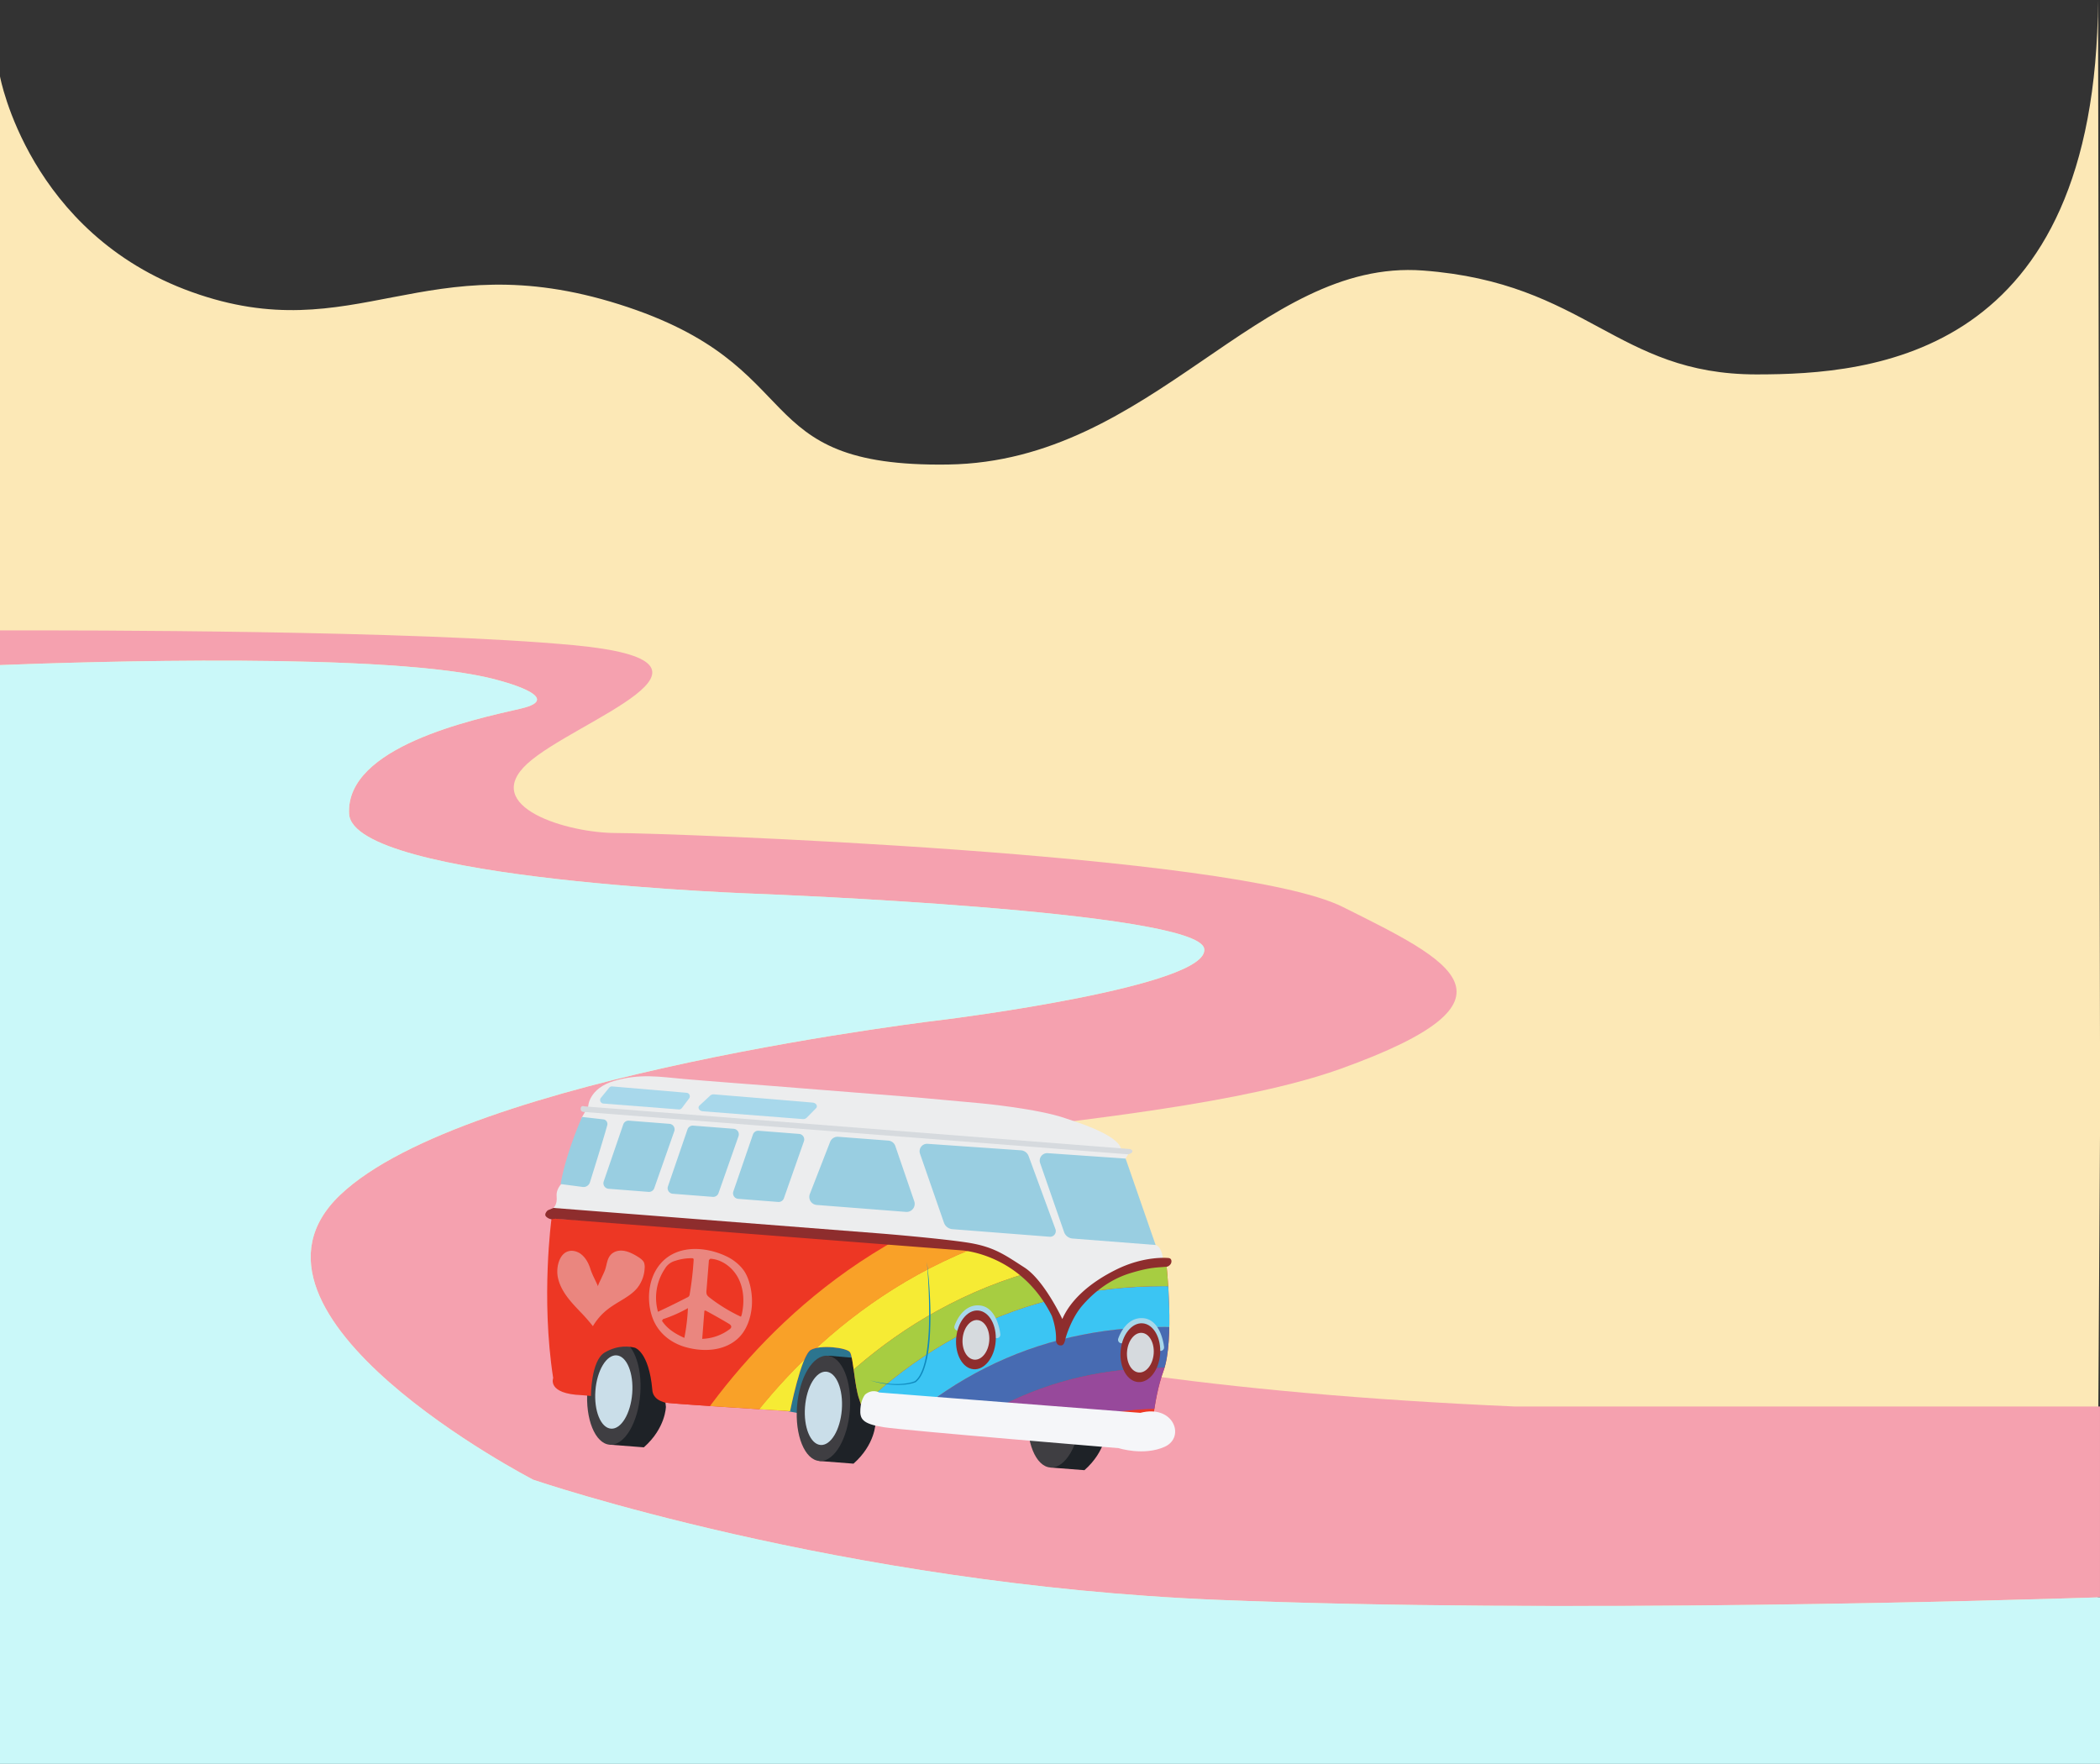 <svg xmlns="http://www.w3.org/2000/svg" xmlns:xlink="http://www.w3.org/1999/xlink" viewBox="0 0 2785.39 2339.57"><rect x="0" y="0" width="2785.39" height="2339.57" fill="#333333" stroke="none"/><defs><style>.cls-1{fill:none;}.cls-2{fill:#fce8b6;}.cls-3{fill:#f5a1af;}.cls-4{fill:#caf8f9;}.cls-5{fill:#ecedee;}.cls-6{fill:#2c758f;}.cls-7{fill:#1e2227;}.cls-8{fill:#3f3e42;}.cls-9{fill:#cadee9;}.cls-10{fill:#ed3724;}.cls-11{clip-path:url(#clip-path);}.cls-12{fill:#97499b;}.cls-13{fill:#476bb2;}.cls-14{fill:#f9a128;}.cls-15{fill:#f6eb34;}.cls-16{fill:#3bc5f3;}.cls-17{fill:#a7cd41;}.cls-18{fill:#99cee1;}.cls-19{fill:#a8d8eb;}.cls-20{fill:#d6dade;}.cls-21{fill:#8e2d2d;}.cls-22{fill:#0f8abe;}.cls-23{fill:#f5f6f9;}.cls-24{fill:#ea867f;}</style><clipPath id="clip-path"><path class="cls-1" d="M731.54,1616.19s-14.37,104.62,2.18,211.64c0,0-8.6,21,38.13,22.68l12,1.06s-.18-46.71,18.13-57.59,34.42-7.87,40.06-6.41c0,0,18.72,5,23.21,56.09,0,0-.37,15,21.69,17.23s161,10.87,161,10.87,14.64-74.28,27.61-81.38,47.28-2.92,51.78,3,6,45.47,12.39,62.57,2.42,34.46,57.14,38.69S1527,1910.72,1527,1910.72s1.7-52.46,16.34-92.66,3.89-139.88,3.89-139.88-87.43-9.93-137,84.31c0,0-33.77-99.65-128.81-110.44S731.54,1616.19,731.54,1616.19Z"/></clipPath></defs><title>Asset 58</title><g id="Layer_2" data-name="Layer 2"><g id="Layer_6" data-name="Layer 6"><rect class="cls-2" x="0.39" y="792.9" width="2782" height="1514.5"/><path class="cls-2" d="M760,921.5c240.67,22.46,1.56,100.08-60.67,157.27s52.94,91.92,117.9,91.92,820.72,26.55,963.69,98,253.28,122.55-2,214.47S932,1570.92,926.19,1660.29s279.8,236.16,1082.52,271.07h774.08l2.6-424.67V1381.57L2782.79,0c-2.44,473.56-299.19,496.61-453,496.61-186.53,0-224.68-121.5-442.4-137.79s-358.28,253.23-629.65,257.31-178-130.72-436.32-212.42S471,465,254.52,387.37,0,101.41,0,101.41V902C110.61,901.73,550.59,901.94,760,921.5Z"/><path class="cls-3" d="M2008.71,1865.52C1206,1830.62,920.42,1683.83,926.19,1594.46s597.41-85.18,852.73-177.1,145-143,2-214.47-898.72-98-963.69-98-180.13-34.72-117.9-91.91S1000.71,878.13,760,855.66C550.59,836.1,110.61,835.89,0,836.16v46c107.59-4.24,522.87-17.76,658.44,19.46,0,0,95.63,23.74,32.06,38.29S458.41,990.47,463,1079.32s546.89,106.47,546.89,106.47,577,22.21,587.24,72.25-341.72,94-341.72,94-636.67,73.53-804.16,232.85,256.06,377.87,256.06,377.87,405.73,138.9,908.2,159.32c451.55,18.36,1052.68.42,1169.87-3.4V1865.52Z"/><path class="cls-4" d="M1615.52,2122c-502.47-20.42-908.2-159.32-908.2-159.32s-423.55-218.55-256.06-377.87S1255.42,1352,1255.42,1352s351.93-43.92,341.72-94-587.24-72.25-587.24-72.25S467.6,1168.17,463,1079.32,626.92,954.47,690.5,939.91s-32.06-38.29-32.06-38.29C522.87,864.4,107.59,877.92,0,882.16V2339.57H2785.39V2118.64C2668.2,2122.46,2067.07,2140.4,1615.52,2122Z"/><path class="cls-5" d="M772.08,1481.49l8.08-13.92s.52-23.9,34.66-33.94,61-5.28,92-2.53,111.8,8.83,111.8,8.83l197.82,15.72,83.56,7.64s76.47,7,114.29,20.34c3.34,1.18,6.67,2.29,10,3.38,16.48,5.35,60.77,21.21,62.73,37.5l9.43,6.59-3.53,5.62,23.16,98.14,16.63,16.47s7.51.59,9.75,17.79-77.09,168.4-77.09,168.4l-732-228.81.52-6.53s5.55-3.76,4.45-15.36,9.25-19.53,9.25-19.53Z"/><polygon class="cls-6" points="1058.43 1874.24 1033.63 1869.8 1076.48 1781.72 1139.21 1786.05 1139.01 1801.25 1058.43 1874.24"/><path class="cls-7" d="M1132.07,1941.36l-45.31-3.53L1099,1798.14l52.45,4.56,9.79,84.8S1161.05,1915.76,1132.07,1941.36Z"/><path class="cls-8" d="M1127.22,1870.77c-2.93,37.63-20.26,67.14-39.08,67.12q-.69,0-1.38-.06c-19.35-1.5-32.6-34-29.6-72.52s21.12-68.57,40.47-67.06S1130.22,1832.22,1127.22,1870.77Z"/><ellipse class="cls-9" cx="1092.19" cy="1868.04" rx="48.76" ry="24.48" transform="translate(-854.99 2811.93) rotate(-85.55)"/><path class="cls-7" d="M1438.38,1950l-45.3-3.53,12.25-139.69,52.46,4.56,9.79,84.8S1467.37,1924.39,1438.38,1950Z"/><path class="cls-8" d="M1433.54,1879.4c-2.93,37.63-20.27,67.14-39.09,67.12-.46,0-.91,0-1.37-.06-19.35-1.5-32.6-34-29.6-72.52s21.12-68.57,40.46-67.06S1436.54,1840.85,1433.54,1879.4Z"/><path class="cls-7" d="M854,1919.71l-45.3-3.52L821,1776.49l52.46,4.57,9.79,84.79S883,1894.11,854,1919.71Z"/><path class="cls-8" d="M849.2,1849.12c-2.93,37.63-20.27,67.14-39.09,67.12-.46,0-.91,0-1.37,0-19.35-1.51-32.6-34-29.6-72.52s21.12-68.57,40.46-67.07S852.2,1810.58,849.2,1849.12Z"/><ellipse class="cls-9" cx="814.17" cy="1846.39" rx="48.76" ry="24.48" transform="translate(-1089.85 2514.78) rotate(-85.55)"/><path class="cls-10" d="M731.54,1616.19s-14.37,104.62,2.18,211.64c0,0-8.6,21,38.13,22.68l12,1.06s-.18-46.71,18.13-57.59,34.42-7.87,40.06-6.41c0,0,18.72,5,23.21,56.09,0,0-.37,15,21.69,17.23s161,10.87,161,10.87,14.64-74.28,27.61-81.38,47.28-2.92,51.78,3,6,45.47,12.39,62.57,2.42,34.46,57.14,38.69S1527,1910.72,1527,1910.72s1.7-52.46,16.34-92.66,3.89-139.88,3.89-139.88-87.43-9.93-137,84.31c0,0-33.77-99.65-128.81-110.44S731.54,1616.19,731.54,1616.19Z"/><g class="cls-11"><path class="cls-12" d="M1589.51,1816c-160.19-12.47-295.44,40.82-402,158.38C1137,2030.17,1104,2089,1086.29,2125.68l58.43,4.55c17.44-32.91,44.79-77.38,82.94-119.48,94.69-104.51,215-151.87,357.65-140.77s254.17,76.52,331.55,194.43c31.13,47.43,51.27,95.62,63.42,130.87l58.46,4.55c-11.87-38.93-35.33-102.19-76.62-165.12C1875.07,1902.07,1749.7,1828.49,1589.51,1816Z"/><path class="cls-10" d="M2357.76,2182.06c-1.16-6.5-29.66-161.1-132.08-317.93-98.4-150.66-284.41-335.62-611.8-361.11s-539.79,128.45-660.32,262.07C828,1904.33,776,2052.53,773.86,2058.76l-14.31,41.48,55.76,4.34,9.72-28.17c2-5.8,50.47-144,168.72-275.06,112.4-124.6,310.49-268.14,615.93-244.36s478.93,196.25,570.68,336.74c96.45,147.69,123,291.8,124.12,297.86l5.24,29.34,55.76,4.34Z"/><path class="cls-13" d="M1593.71,1762.05c-177.77-13.84-327.91,45.38-446.27,176-64.68,71.39-102.6,146.57-118.78,183.13l57.63,4.49C1104,2089,1137,2030.17,1187.55,1974.4c106.52-117.56,241.77-170.85,402-158.38s285.56,86,372.61,218.69c41.29,62.93,64.75,126.19,76.62,165.12l57.62,4.49c-10.32-38.61-36.13-118.75-89-199.31C1910.65,1857.64,1771.48,1775.89,1593.71,1762.05Z"/><path class="cls-14" d="M2180.36,1893.73c-91.75-140.49-265.24-313-570.68-336.74s-503.53,119.76-615.93,244.36C875.5,1932.44,827,2070.61,825,2076.41l-9.72,28.17,55.76,4.34,5.12-14.85c1.86-5.4,46.85-133.52,157.75-256.47C1138.2,1722,1322,1588.88,1605.48,1611S2049.93,1793,2135,1923.33c90.55,138.65,115.16,272.18,116.16,277.8l2.76,15.46,55.76,4.34-5.24-29.34C2303.4,2185.53,2276.81,2041.42,2180.36,1893.73Z"/><path class="cls-15" d="M2135,1923.33C2049.93,1793,1889,1633,1605.48,1611S1138.2,1722,1033.94,1837.6c-110.9,123-155.89,251.07-157.75,256.47l-5.12,14.85,62.21,4.84-5.92-2c1.72-5,43.24-123.08,146.78-237.86,96.11-106.56,265.59-229.31,527.13-208.94s410,167.86,488.45,288c84.53,129.42,107.27,252.53,108.19,257.71l-6.17,1.11,62.22,4.84-2.76-15.46C2250.2,2195.51,2225.59,2062,2135,1923.33Z"/><path class="cls-16" d="M1597.91,1708.09c-195.33-15.21-360.39,49.94-490.58,193.62-82.14,90.66-123.91,185.8-135.57,215.05l56.9,4.43c16.18-36.56,54.1-111.74,118.78-183.13,118.36-130.63,268.5-189.85,446.27-176s316.94,95.59,413.66,243c52.86,80.56,78.67,160.7,89,199.31l56.91,4.43c-7-30.7-33.53-131.16-100.65-233.44C1946.23,1813.21,1793.25,1723.3,1597.91,1708.09Z"/><path class="cls-17" d="M2089.72,1952.93c-78.46-120.15-226.9-267.65-488.45-288s-431,102.38-527.13,208.94c-103.54,114.78-145.06,232.89-146.78,237.86l5.92,2,38.48,3c11.66-29.25,53.43-124.39,135.57-215.05,130.19-143.68,295.25-208.83,490.58-193.62s348.32,105.12,454.71,267.22c67.12,102.28,93.66,202.74,100.65,233.44l38.47,3,6.17-1.11C2197,2205.46,2174.25,2082.35,2089.72,1952.93Z"/></g><path class="cls-18" d="M1220.28,1530.28l31.75,91.44a12.89,12.89,0,0,0,11.18,8.62l129.07,10.05a7.53,7.53,0,0,0,7.64-10.1l-35.59-96.89a11.73,11.73,0,0,0-10.21-7.66l-123.78-8.61A9.92,9.92,0,0,0,1220.28,1530.28Z"/><path class="cls-18" d="M1389.67,1529.53a9.92,9.92,0,0,0-10.06,13.15l31.75,91.44a12.88,12.88,0,0,0,11.17,8.62l110.26,8.59L1493,1536.72Z"/><path class="cls-18" d="M826.69,1491.35,800.75,1567a7.38,7.38,0,0,0,6.41,9.76l53.1,4.13a7.39,7.39,0,0,0,7.54-4.91l26.55-75.54a7.38,7.38,0,0,0-6.38-9.81l-53.72-4.21A7.4,7.4,0,0,0,826.69,1491.35Z"/><path class="cls-18" d="M911.89,1498l-25.95,75.61a7.39,7.39,0,0,0,6.41,9.76l53.11,4.13a7.38,7.38,0,0,0,7.54-4.91L979.55,1507a7.37,7.37,0,0,0-6.39-9.8L919.45,1493A7.38,7.38,0,0,0,911.89,1498Z"/><path class="cls-18" d="M998.69,1504.74l-26,75.61a7.39,7.39,0,0,0,6.41,9.76l53.11,4.13a7.38,7.38,0,0,0,7.54-4.91l26.55-75.54A7.38,7.38,0,0,0,1060,1504l-53.71-4.2A7.37,7.37,0,0,0,998.69,1504.74Z"/><path class="cls-18" d="M1111.8,1507.8l66.43,5.07a10.68,10.68,0,0,1,9.3,7.19l25.12,73.25a10.7,10.7,0,0,1-10.94,14.13l-118.42-9.22a10.69,10.69,0,0,1-9.13-14.53l26.87-69.1A10.69,10.69,0,0,1,1111.8,1507.8Z"/><path class="cls-18" d="M772.08,1481.49s-21,46.37-28.51,89l29.3,3.85a8.83,8.83,0,0,0,9.59-6.12c5.26-16.77,18.35-58.79,23-75.8a6.15,6.15,0,0,0-5.28-7.72Z"/><path class="cls-19" d="M797.05,1456.08,808,1442.71a4.66,4.66,0,0,1,4-1.7l98.67,8.43a4.68,4.68,0,0,1,3.35,7.49l-9.59,12.73a4.7,4.7,0,0,1-4.11,1.86l-100-7.79A4.69,4.69,0,0,1,797.05,1456.08Z"/><path class="cls-19" d="M927.87,1466.27,942,1453.14a7,7,0,0,1,5.27-1.6l130.42,10.9c4.85.4,7.46,4.69,4.6,7.59l-12.33,12.52a6.88,6.88,0,0,1-5.38,1.75L932.37,1474C927.38,1473.62,924.78,1469.15,927.87,1466.27Z"/><path class="cls-20" d="M775.66,1467.49,1498,1524s3.92.43,4,3.07-5.45,4-5.45,4l-721.88-56.2s-4.88.21-4.5-4.62S775.66,1467.49,775.66,1467.49Z"/><path class="cls-21" d="M734,1602.18l-7.52,3.19s-5.52,4.91-2.09,8.32a12.64,12.64,0,0,0,7.62,3.59s1.75-1,7.34-.57l537,41.81s78.09,4.53,118.73,86.76c0,0,6.3,16.33,5.58,32.2,0,0,0,7.67,6.86,7,0,0,3.53.7,5.14-6.72s9.47-30.55,22.88-46.09,34.5-34,63.28-42.85,37.74-7.36,49.59-8.82c0,0,5-1.79,5.36-6.53s-3.88-4.86-3.88-4.86-30.91-3.49-68.65,15-62,42.17-72.19,65.94c0,0-24-51.51-50.32-68.41s-40.42-27.54-75.46-33S1172,1636.41,1172,1636.41Z"/><path class="cls-19" d="M1321.83,1774.93a4.64,4.64,0,0,1-4.26-4.16c0-.29-3.15-28.71-19.17-30-16.29-1.27-23.45,20.56-23.52,20.78a4.65,4.65,0,1,1-8.86-2.83c.38-1.19,9.55-29.06,33.1-27.23,23.75,1.85,27.55,36.8,27.7,38.29a4.65,4.65,0,0,1-4.15,5.09A4.74,4.74,0,0,1,1321.83,1774.93Z"/><path class="cls-19" d="M1539,1791.84a4.68,4.68,0,0,1-4.27-4.17c0-.28-3.14-28.7-19.16-30-16.29-1.26-23.46,20.57-23.53,20.79a4.65,4.65,0,0,1-8.86-2.83c.38-1.19,9.56-29.06,33.11-27.23,23.75,1.85,27.55,36.8,27.7,38.29a4.65,4.65,0,0,1-4.16,5.09A5.77,5.77,0,0,1,1539,1791.84Z"/><ellipse class="cls-20" cx="1295.23" cy="1778.56" rx="31.42" ry="20.29" transform="translate(-578.51 2931.82) rotate(-85.55)"/><path class="cls-21" d="M1297.47,1738.23c-14.48-1.13-27.57,15.39-29.24,36.9s8.7,39.85,23.17,41,27.57-15.4,29.24-36.9S1311.94,1739.35,1297.47,1738.23Zm-5.08,65.2c-9.76-.76-16.76-13.13-15.63-27.64s10-25.65,19.72-24.89,16.76,13.14,15.63,27.64S1302.15,1804.19,1292.39,1803.43Z"/><ellipse class="cls-20" cx="1513.33" cy="1795.55" rx="31.42" ry="20.29" transform="translate(-394.27 3164.93) rotate(-85.55)"/><path class="cls-21" d="M1515.57,1755.21c-14.47-1.13-27.56,15.39-29.23,36.9s8.7,39.85,23.17,41,27.57-15.4,29.24-36.9S1530.05,1756.33,1515.57,1755.21Zm-5.07,65.2c-9.76-.76-16.76-13.13-15.63-27.64s10-25.65,19.72-24.89,16.76,13.14,15.63,27.64S1520.26,1821.17,1510.5,1820.41Z"/><path class="cls-22" d="M1229.42,1673.94c.89,6.73,1.58,13.49,2.2,20.26s1.13,13.54,1.52,20.32.69,13.58.87,20.38.17,13.6,0,20.4-.42,13.6-.92,20.39-1.24,13.58-2.42,20.31a115.34,115.34,0,0,1-5,19.88,56.08,56.08,0,0,1-4.34,9.38,28.42,28.42,0,0,1-6.74,8l-.09.07-.07,0a39.92,39.92,0,0,1-7.53,2.16,73.21,73.21,0,0,1-7.66,1.11,97.76,97.76,0,0,1-15.4.08l-3.84-.31-3.81-.5-1.91-.26c-.63-.09-1.26-.22-1.89-.33l-3.78-.68c-2.51-.49-5-1.12-7.49-1.67l-7.39-2.08,7.46,1.76c2.51.47,5,1,7.52,1.42l3.78.56c.63.09,1.26.2,1.89.27l1.91.19,3.8.38,3.81.22a97.76,97.76,0,0,0,15.21-.38,72.45,72.45,0,0,0,7.48-1.24,38.47,38.47,0,0,0,7.14-2.19l-.15.1a28.31,28.31,0,0,0,6.26-7.56,55.39,55.39,0,0,0,4.13-9.11,113,113,0,0,0,4.81-19.59,303.33,303.33,0,0,0,3.45-40.42c.18-6.78.18-13.56.12-20.34s-.21-13.56-.47-20.34C1231.35,1701,1230.59,1687.47,1229.42,1673.94Z"/><path class="cls-23" d="M1147.54,1849.56s-5.64,6.4-6.38,19.25,1.91,19.68,30.94,24.19,311.73,27.8,311.73,27.8,33.13,10.67,61-1.84,12.08-56.55-32.31-45l-346.36-27S1157.53,1841.62,1147.54,1849.56Z"/><path class="cls-24" d="M988.46,1688.14c-5.17-8.93-14.66-16.66-23.37-21-28.22-14.19-69.71-17.55-91.69,12.36-13.5,18.37-15.72,44.62-8.71,66.16s24.38,35.27,44.19,41c22.61,6.51,50.82,6.1,69.84-11.3,11-10.09,17.09-26.07,18.47-42.6C998.39,1718.42,995.49,1700.27,988.46,1688.14Zm-80.75,86.39c-11.76-5.16-23.31-12.25-30-23.23l1.47.16c-.49-.11-.61-.82-.33-1.24a2.41,2.41,0,0,1,1.28-.75,184.71,184.71,0,0,0,32.34-14.37A269.41,269.41,0,0,1,907.71,1774.53Zm7.12-58.12a4.83,4.83,0,0,1-3.37,4.5q-19.19,9.9-38.74,19a69,69,0,0,1,9.13-57,22.63,22.63,0,0,1,13.65-10.55,67.39,67.39,0,0,1,23.23-3.46l1.38,1A422.56,422.56,0,0,1,914.83,1716.41Zm52.67,46.82a64,64,0,0,1-36.1,12.59l2.88-37.26,1.37-.35q15.58,8.32,30.77,17.36c1.74,1,3.73,2.55,3.46,4.56C969.71,1761.46,968.58,1762.43,967.5,1763.23Zm15.25-16.78a217.28,217.28,0,0,1-41.3-25.17c-1.67-1.3-3.4-2.72-4.11-4.72a11.48,11.48,0,0,1-.29-4.75q1.63-20.3,3.25-40.58l1.94-1.69c15.82,1,30,12,37.17,26.13s8,30.89,4.74,46.41A16.17,16.17,0,0,1,982.75,1746.45Z"/><path class="cls-24" d="M786.41,1759a240.85,240.85,0,0,0-17.35-19.67c-2.14-2.26-4.35-4.59-6.46-6.88-9.44-10.27-19.51-22.82-22.64-38.07-2.48-12,1-28.3,11-33.59a15.91,15.91,0,0,1,8.69-1.71,21.31,21.31,0,0,1,11.79,5c5.6,4.65,9.39,11.71,11.71,19.17,2.37,7.62,6.83,15.21,10.09,23-.52-1.27,3.66-9.06,4.28-10.53,1.67-4,3.91-8,5.27-12.15,2.14-6.49,2.39-13.6,7-18.93,3.52-4.12,9.4-6.29,15.71-5.8,5.84.47,11.95,2.84,19.87,7.68,3.74,2.28,7.74,5.08,9,8.58a18.24,18.24,0,0,1,.68,6.95,45.63,45.63,0,0,1-9.55,26c-6,7.43-14.23,12.43-23,17.72-7.09,4.29-14.42,8.71-21.12,14.78A79.38,79.38,0,0,0,786.41,1759Z"/></g></g></svg>